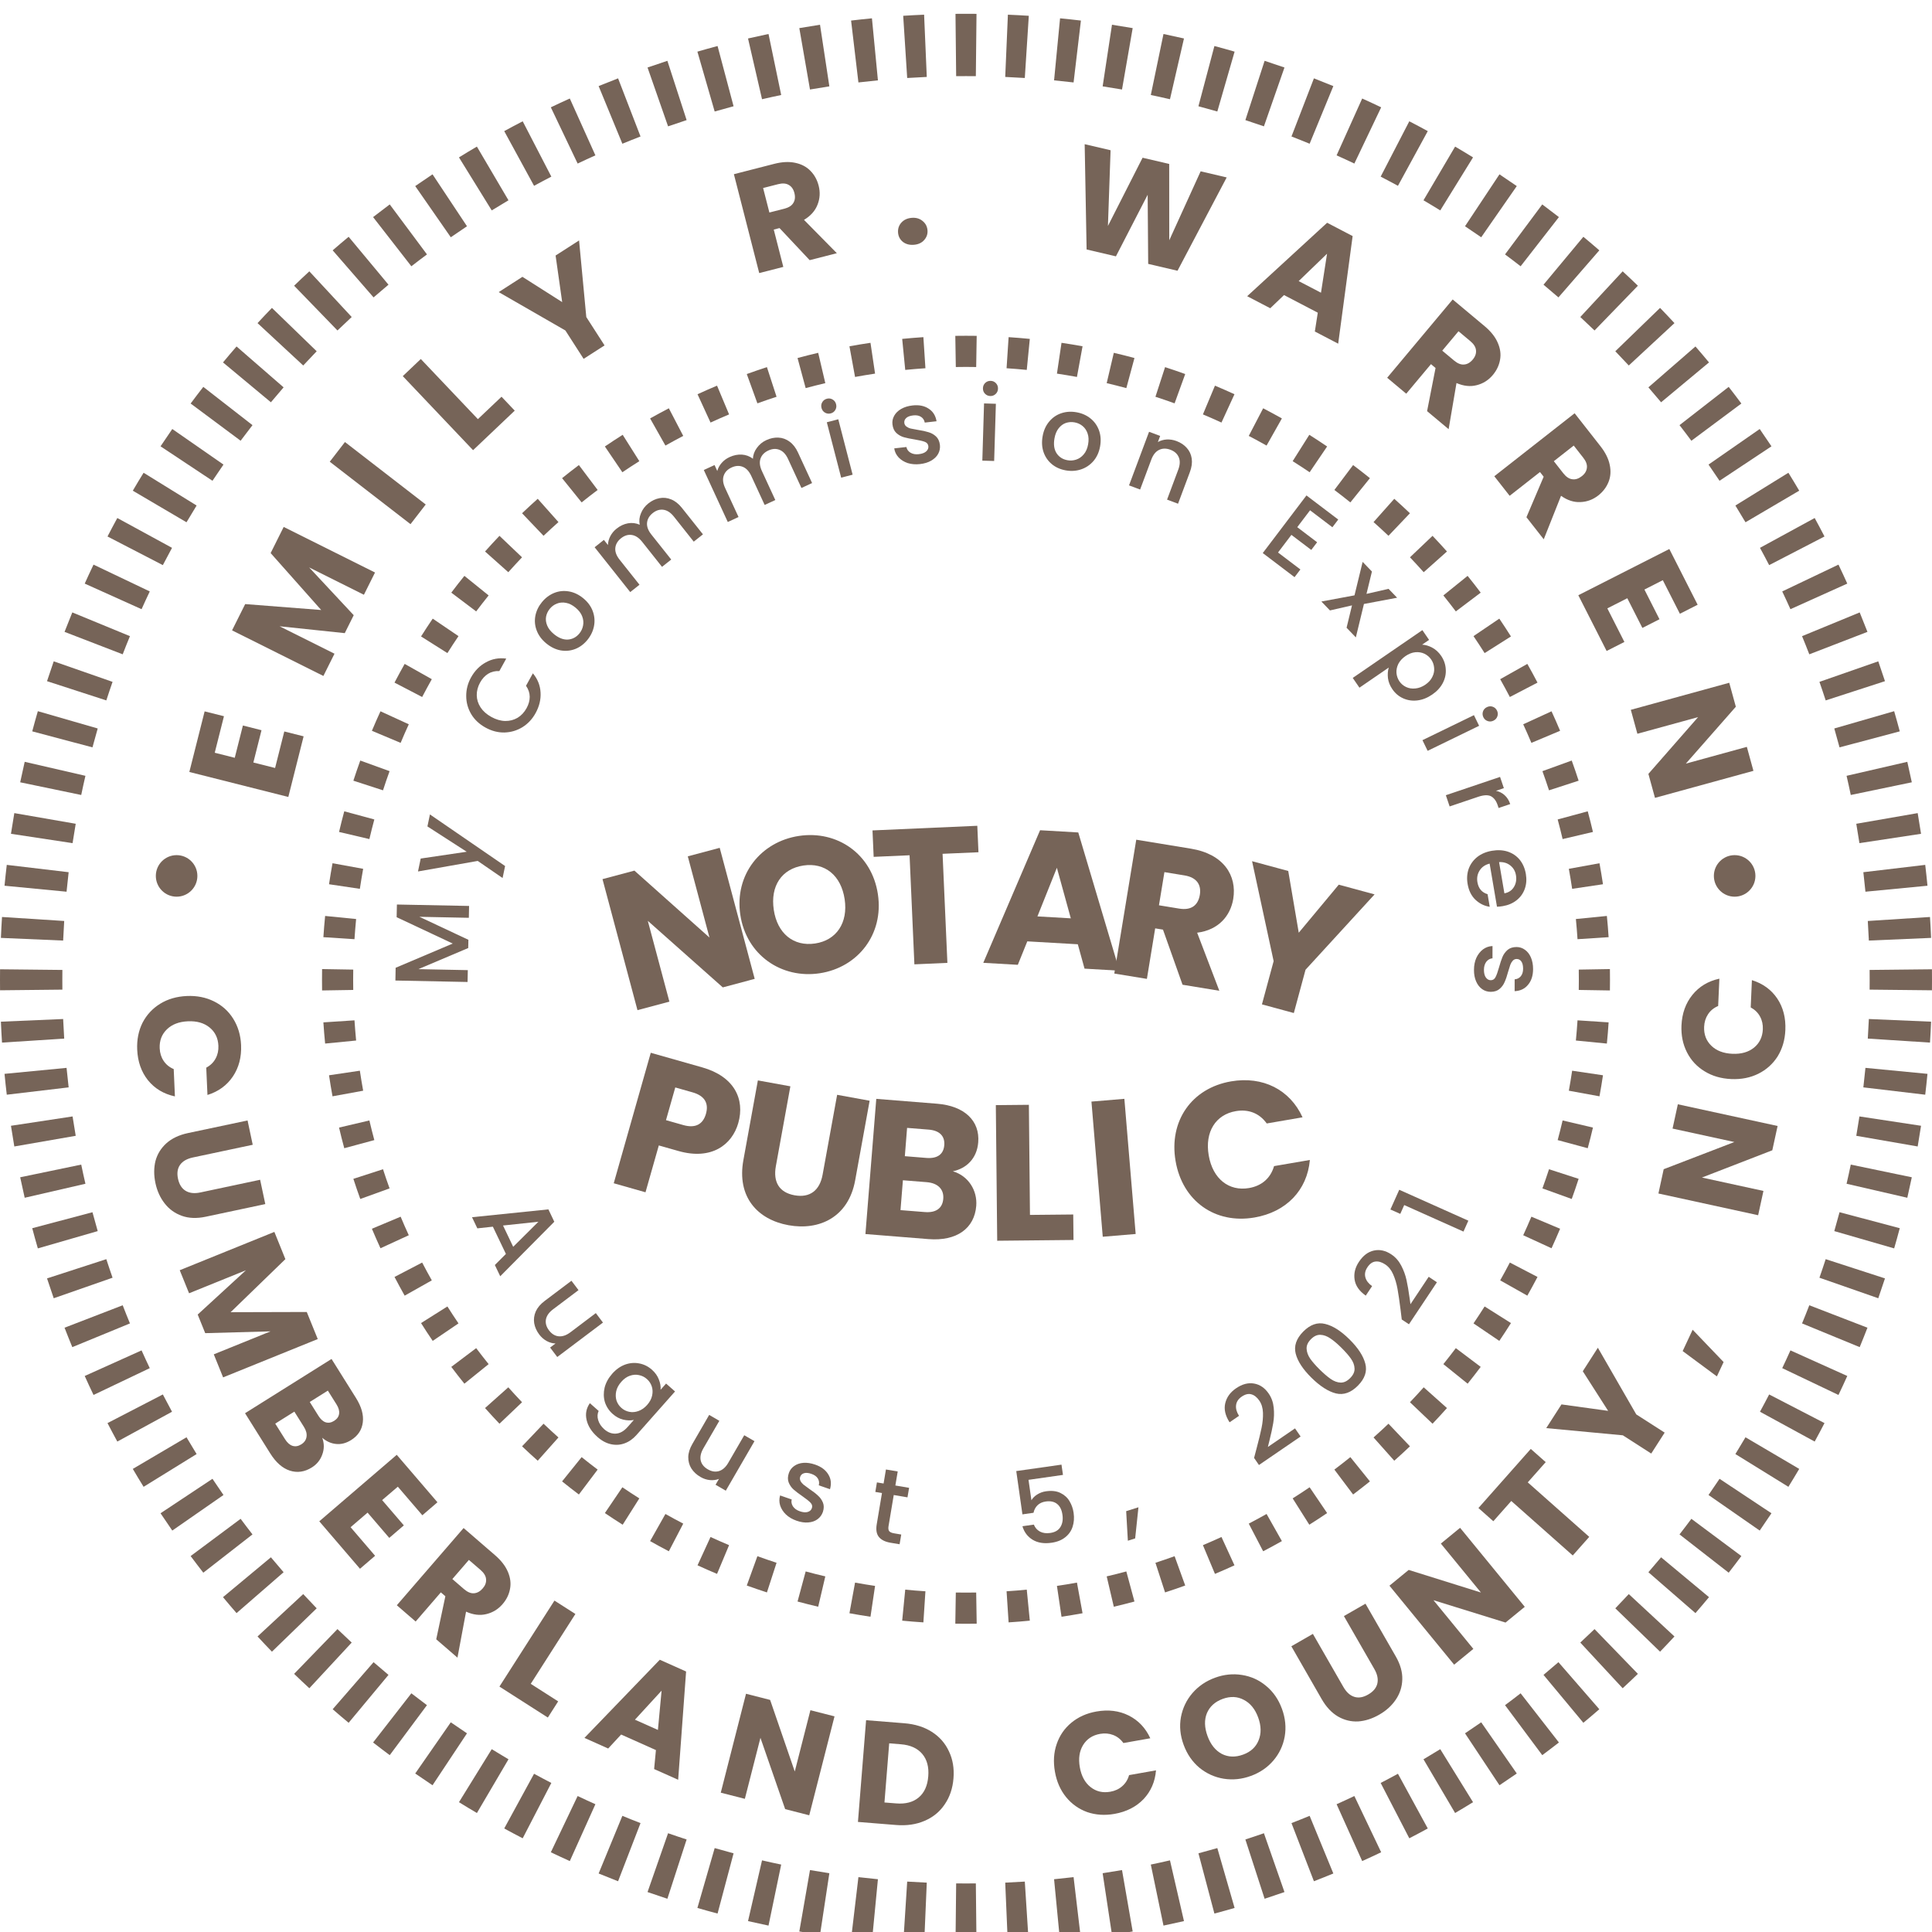 <svg width="73" height="73" viewBox="0 0 73 73" fill="none" xmlns="http://www.w3.org/2000/svg">
<g filter="url(#filter0_i_613_45675)">
<path fill-rule="evenodd" clip-rule="evenodd" d="M60.83 36.903L59.653 36.884C59.655 36.756 59.656 36.628 59.656 36.499C59.656 36.371 59.655 36.243 59.653 36.115L60.83 36.095C60.832 36.23 60.833 36.364 60.833 36.499C60.833 36.634 60.832 36.769 60.83 36.903ZM60.781 34.89L59.606 34.966C59.589 34.711 59.569 34.457 59.544 34.204L60.715 34.088C60.742 34.354 60.764 34.621 60.781 34.89ZM60.568 32.89L59.403 33.063C59.365 32.81 59.324 32.558 59.278 32.307L60.436 32.096C60.484 32.359 60.528 32.624 60.568 32.89ZM60.189 30.914L59.043 31.183C58.985 30.934 58.922 30.687 58.856 30.442L59.992 30.134C60.062 30.393 60.128 30.653 60.189 30.914ZM59.648 28.977L58.529 29.341C58.45 29.098 58.367 28.857 58.28 28.617L59.387 28.216C59.478 28.468 59.566 28.722 59.648 28.977ZM58.948 27.092L57.863 27.548C57.764 27.312 57.661 27.078 57.554 26.846L58.624 26.355C58.736 26.599 58.844 26.844 58.948 27.092ZM58.094 25.271L57.049 25.815C56.931 25.589 56.81 25.364 56.684 25.142L57.71 24.564C57.842 24.797 57.969 25.033 58.094 25.271ZM57.091 23.527L56.096 24.156C55.959 23.94 55.819 23.726 55.676 23.515L56.651 22.854C56.801 23.076 56.948 23.3 57.091 23.527ZM55.948 21.872L55.008 22.581C54.854 22.377 54.697 22.175 54.537 21.977L55.453 21.238C55.622 21.447 55.787 21.658 55.948 21.872ZM54.673 20.317L53.794 21.1C53.624 20.91 53.451 20.722 53.275 20.537L54.128 19.725C54.313 19.919 54.495 20.117 54.673 20.317ZM53.274 18.872L52.463 19.724C52.278 19.548 52.09 19.375 51.899 19.206L52.682 18.326C52.883 18.505 53.08 18.687 53.274 18.872ZM51.762 17.546L51.023 18.462C50.824 18.302 50.623 18.145 50.419 17.992L51.127 17.051C51.341 17.213 51.553 17.378 51.762 17.546ZM50.145 16.349L49.484 17.323C49.273 17.18 49.059 17.04 48.843 16.904L49.472 15.908C49.699 16.052 49.923 16.198 50.145 16.349ZM48.436 15.289L47.857 16.315C47.635 16.19 47.411 16.068 47.184 15.95L47.728 14.906C47.967 15.03 48.202 15.158 48.436 15.289ZM46.644 14.375L46.153 15.445C45.921 15.338 45.688 15.236 45.452 15.137L45.907 14.051C46.155 14.155 46.401 14.263 46.644 14.375ZM44.783 13.612L44.382 14.719C44.143 14.633 43.901 14.55 43.658 14.471L44.022 13.351C44.278 13.434 44.531 13.521 44.783 13.612ZM42.865 13.007L42.558 14.144C42.312 14.077 42.065 14.015 41.816 13.956L42.085 12.81C42.347 12.871 42.607 12.937 42.865 13.007ZM40.904 12.563L40.692 13.722C40.441 13.676 40.189 13.634 39.936 13.596L40.109 12.432C40.375 12.471 40.64 12.515 40.904 12.563ZM38.911 12.284L38.796 13.456C38.543 13.431 38.288 13.41 38.033 13.393L38.11 12.218C38.378 12.236 38.645 12.258 38.911 12.284ZM36.904 12.169L36.885 13.347C36.757 13.345 36.629 13.343 36.5 13.343C36.372 13.343 36.243 13.345 36.115 13.347L36.096 12.169C36.23 12.167 36.365 12.166 36.5 12.166C36.635 12.166 36.77 12.167 36.904 12.169ZM34.89 12.218L34.967 13.393C34.712 13.41 34.457 13.431 34.204 13.456L34.089 12.284C34.355 12.258 34.622 12.236 34.89 12.218ZM32.891 12.432L33.064 13.596C32.811 13.634 32.559 13.676 32.308 13.722L32.096 12.563C32.36 12.515 32.625 12.471 32.891 12.432ZM30.915 12.81L31.184 13.956C30.935 14.015 30.688 14.077 30.442 14.144L30.135 13.007C30.393 12.937 30.653 12.871 30.915 12.81ZM28.978 13.351L29.342 14.471C29.099 14.55 28.857 14.633 28.618 14.719L28.217 13.612C28.469 13.521 28.723 13.434 28.978 13.351ZM27.093 14.051L27.548 15.137C27.313 15.236 27.079 15.338 26.847 15.445L26.356 14.375C26.599 14.263 26.845 14.155 27.093 14.051ZM25.272 14.906L25.816 15.95C25.589 16.068 25.365 16.19 25.143 16.315L24.564 15.289C24.798 15.158 25.034 15.03 25.272 14.906ZM23.528 15.908L24.157 16.904C23.941 17.04 23.727 17.18 23.516 17.323L22.855 16.349C23.077 16.198 23.301 16.052 23.528 15.908ZM21.873 17.051L22.582 17.992C22.378 18.145 22.176 18.302 21.977 18.462L21.238 17.546C21.447 17.378 21.659 17.213 21.873 17.051ZM20.318 18.326L21.101 19.206C20.91 19.375 20.723 19.548 20.538 19.724L19.726 18.872C19.92 18.687 20.117 18.505 20.318 18.326ZM18.872 19.725L19.725 20.537C19.549 20.722 19.376 20.91 19.206 21.1L18.327 20.317C18.506 20.117 18.687 19.919 18.872 19.725ZM17.547 21.238L18.463 21.977C18.303 22.175 18.146 22.377 17.992 22.581L17.052 21.872C17.213 21.658 17.378 21.447 17.547 21.238ZM16.35 22.854L17.324 23.515C17.181 23.726 17.041 23.94 16.905 24.156L15.909 23.527C16.052 23.3 16.199 23.076 16.35 22.854ZM15.29 24.564L16.316 25.142C16.191 25.364 16.069 25.589 15.951 25.815L14.906 25.271C15.031 25.033 15.159 24.797 15.29 24.564ZM14.376 26.355L15.446 26.846C15.339 27.078 15.236 27.312 15.138 27.548L14.052 27.092C14.156 26.844 14.264 26.599 14.376 26.355ZM13.613 28.216L14.72 28.617C14.633 28.857 14.55 29.098 14.472 29.341L13.352 28.977C13.435 28.722 13.522 28.468 13.613 28.216ZM13.008 30.134L14.144 30.442C14.078 30.687 14.015 30.934 13.957 31.183L12.811 30.914C12.872 30.653 12.938 30.393 13.008 30.134ZM12.564 32.096L13.722 32.307C13.677 32.558 13.635 32.81 13.597 33.063L12.432 32.89C12.472 32.624 12.516 32.359 12.564 32.096ZM12.285 34.088L13.456 34.204C13.432 34.457 13.411 34.711 13.394 34.966L12.219 34.89C12.237 34.621 12.258 34.354 12.285 34.088ZM12.17 36.095C12.168 36.23 12.167 36.364 12.167 36.499C12.167 36.634 12.168 36.769 12.17 36.903L13.347 36.884C13.345 36.756 13.344 36.628 13.344 36.499C13.344 36.371 13.345 36.243 13.347 36.115L12.17 36.095ZM12.219 38.109L13.394 38.032C13.411 38.288 13.432 38.542 13.456 38.795L12.285 38.91C12.258 38.645 12.237 38.377 12.219 38.109ZM12.432 40.108L13.597 39.935C13.635 40.189 13.677 40.441 13.722 40.691L12.564 40.903C12.516 40.64 12.472 40.375 12.432 40.108ZM12.811 42.084L13.957 41.815C14.015 42.064 14.078 42.312 14.144 42.557L13.008 42.864C12.938 42.606 12.872 42.346 12.811 42.084ZM13.352 44.021L14.472 43.658C14.55 43.901 14.633 44.142 14.72 44.382L13.613 44.782C13.522 44.531 13.435 44.277 13.352 44.021ZM14.052 45.907L15.138 45.451C15.236 45.687 15.339 45.921 15.446 46.152L14.376 46.644C14.264 46.4 14.156 46.154 14.052 45.907ZM14.907 47.728L15.951 47.184C16.069 47.41 16.191 47.635 16.316 47.857L15.29 48.435C15.159 48.202 15.031 47.966 14.907 47.728ZM15.909 49.471L16.905 48.843C17.041 49.059 17.181 49.272 17.324 49.483L16.35 50.144C16.199 49.923 16.052 49.698 15.909 49.471ZM17.052 51.126L17.992 50.418C18.146 50.622 18.303 50.823 18.463 51.022L17.547 51.761C17.378 51.552 17.213 51.341 17.052 51.126ZM18.327 52.682L19.206 51.898C19.376 52.089 19.549 52.277 19.725 52.462L18.872 53.274C18.687 53.079 18.506 52.882 18.327 52.682ZM19.726 54.127L20.538 53.274C20.723 53.45 20.91 53.623 21.101 53.793L20.318 54.672C20.117 54.494 19.92 54.312 19.726 54.127ZM21.238 55.453L21.977 54.536C22.176 54.696 22.378 54.853 22.582 55.007L21.873 55.948C21.659 55.786 21.447 55.621 21.238 55.453ZM22.855 56.65L23.516 55.675C23.727 55.819 23.941 55.959 24.157 56.095L23.528 57.09C23.301 56.947 23.077 56.8 22.855 56.65ZM24.564 57.709L25.143 56.684C25.365 56.809 25.589 56.931 25.816 57.049L25.272 58.093C25.034 57.969 24.798 57.841 24.564 57.709ZM26.356 58.624L26.847 57.554C27.079 57.66 27.313 57.763 27.548 57.862L27.093 58.948C26.845 58.844 26.599 58.736 26.356 58.624ZM28.217 59.387L28.618 58.279C28.857 58.366 29.099 58.449 29.342 58.528L28.978 59.648C28.723 59.565 28.469 59.478 28.217 59.387ZM30.135 59.992L30.442 58.855C30.688 58.922 30.935 58.984 31.184 59.042L30.915 60.189C30.653 60.127 30.393 60.062 30.135 59.992ZM32.096 60.435L32.308 59.277C32.559 59.323 32.811 59.365 33.064 59.402L32.891 60.567C32.625 60.527 32.36 60.483 32.096 60.435ZM34.089 60.715L34.204 59.543C34.457 59.568 34.712 59.589 34.967 59.605L34.89 60.78C34.622 60.763 34.355 60.741 34.089 60.715ZM36.096 60.829L36.115 59.652C36.243 59.654 36.372 59.655 36.5 59.655C36.629 59.655 36.757 59.654 36.885 59.652L36.904 60.829C36.77 60.832 36.635 60.833 36.5 60.833C36.365 60.833 36.23 60.832 36.096 60.829ZM38.11 60.78L38.033 59.605C38.288 59.589 38.543 59.568 38.796 59.543L38.911 60.715C38.645 60.741 38.378 60.763 38.11 60.78ZM40.109 60.567L39.936 59.402C40.189 59.365 40.441 59.323 40.692 59.277L40.904 60.435C40.64 60.483 40.375 60.527 40.109 60.567ZM42.085 60.189L41.816 59.042C42.065 58.984 42.312 58.922 42.558 58.855L42.865 59.992C42.607 60.062 42.347 60.127 42.085 60.189ZM44.022 59.648L43.658 58.528C43.901 58.449 44.143 58.366 44.382 58.279L44.783 59.387C44.531 59.478 44.278 59.565 44.022 59.648ZM45.907 58.948L45.452 57.862C45.688 57.763 45.921 57.66 46.153 57.554L46.644 58.624C46.401 58.736 46.155 58.844 45.907 58.948ZM47.728 58.093L47.184 57.049C47.411 56.931 47.635 56.809 47.857 56.684L48.436 57.709C48.202 57.841 47.967 57.969 47.728 58.093ZM49.472 57.09L48.843 56.095C49.059 55.959 49.273 55.819 49.484 55.675L50.145 56.65C49.923 56.8 49.699 56.947 49.472 57.09ZM51.127 55.948L50.419 55.007C50.623 54.853 50.824 54.696 51.023 54.536L51.762 55.453C51.553 55.621 51.341 55.786 51.127 55.948ZM52.682 54.672L51.899 53.793C52.09 53.623 52.278 53.45 52.463 53.274L53.274 54.127C53.08 54.312 52.883 54.494 52.682 54.672ZM54.128 53.274L53.275 52.462C53.451 52.277 53.624 52.089 53.794 51.898L54.673 52.682C54.495 52.882 54.313 53.079 54.128 53.274ZM55.454 51.761L54.537 51.022C54.697 50.823 54.854 50.622 55.008 50.418L55.948 51.126C55.787 51.341 55.622 51.552 55.454 51.761ZM56.651 50.144L55.676 49.483C55.819 49.272 55.959 49.059 56.096 48.843L57.091 49.471C56.948 49.698 56.801 49.923 56.651 50.144ZM57.71 48.435L56.684 47.857C56.81 47.635 56.931 47.41 57.049 47.184L58.094 47.728C57.969 47.966 57.842 48.202 57.71 48.435ZM58.624 46.644L57.554 46.152C57.661 45.921 57.764 45.687 57.863 45.451L58.948 45.907C58.844 46.154 58.736 46.4 58.624 46.644ZM59.387 44.782L58.28 44.382C58.367 44.142 58.45 43.901 58.529 43.658L59.648 44.021C59.566 44.277 59.478 44.531 59.387 44.782ZM59.992 42.864L58.856 42.557C58.922 42.312 58.985 42.064 59.043 41.815L60.189 42.084C60.128 42.346 60.062 42.606 59.992 42.864ZM60.436 40.903L59.278 40.691C59.324 40.441 59.365 40.189 59.403 39.935L60.568 40.108C60.528 40.375 60.484 40.64 60.436 40.903ZM60.715 38.91L59.544 38.795C59.569 38.542 59.589 38.288 59.606 38.032L60.781 38.109C60.764 38.377 60.742 38.645 60.715 38.91Z" fill="#766458"/>
<path fill-rule="evenodd" clip-rule="evenodd" d="M72.998 36.897L70.643 36.872C70.644 36.748 70.645 36.624 70.645 36.5C70.645 36.376 70.644 36.252 70.643 36.128L72.998 36.103C72.999 36.235 73 36.367 73 36.5C73 36.633 72.999 36.765 72.998 36.897ZM72.966 34.917L70.614 35.018C70.603 34.77 70.59 34.524 70.574 34.278L72.924 34.127C72.941 34.39 72.955 34.653 72.966 34.917ZM72.829 32.946L70.485 33.172C70.461 32.926 70.435 32.68 70.406 32.435L72.744 32.158C72.775 32.42 72.804 32.682 72.829 32.946ZM72.586 30.984L70.258 31.337C70.221 31.092 70.181 30.848 70.139 30.605L72.459 30.202C72.504 30.462 72.546 30.722 72.586 30.984ZM72.237 29.038L69.931 29.517C69.881 29.275 69.828 29.034 69.772 28.793L72.067 28.264C72.126 28.521 72.183 28.779 72.237 29.038ZM71.782 27.113L69.506 27.718C69.442 27.479 69.376 27.241 69.308 27.004L71.57 26.351C71.644 26.604 71.714 26.858 71.782 27.113ZM71.223 25.217C71.141 24.966 71.057 24.716 70.97 24.467L68.747 25.243C68.828 25.476 68.907 25.709 68.983 25.944L71.223 25.217ZM70.561 23.354L68.364 24.202C68.275 23.972 68.184 23.743 68.09 23.516L70.268 22.619C70.368 22.863 70.466 23.108 70.561 23.354ZM69.799 21.53L67.651 22.497C67.55 22.272 67.447 22.048 67.341 21.826L69.466 20.813C69.58 21.05 69.69 21.289 69.799 21.53ZM68.938 19.75L66.847 20.832C66.734 20.613 66.618 20.395 66.5 20.179L68.567 19.052C68.694 19.283 68.817 19.516 68.938 19.75ZM67.983 18.019L65.953 19.213C65.828 19.001 65.7 18.79 65.571 18.58L67.574 17.342C67.713 17.566 67.849 17.792 67.983 18.019ZM66.934 16.343L64.972 17.645C64.836 17.44 64.697 17.236 64.556 17.033L66.49 15.689C66.64 15.905 66.788 16.124 66.934 16.343ZM65.797 14.726L63.908 16.133C63.761 15.934 63.611 15.738 63.46 15.543L65.318 14.097C65.48 14.305 65.64 14.515 65.797 14.726ZM64.574 13.173L62.764 14.679C62.606 14.489 62.446 14.301 62.284 14.115L64.062 12.57C64.235 12.769 64.406 12.97 64.574 13.173ZM63.269 11.688C63.09 11.494 62.909 11.303 62.725 11.113L61.034 12.751C61.205 12.929 61.375 13.108 61.543 13.289L63.269 11.688ZM61.887 10.275L60.249 11.966C60.071 11.795 59.892 11.625 59.711 11.457L61.312 9.731C61.506 9.91 61.697 10.091 61.887 10.275ZM60.43 8.938L58.885 10.716C58.699 10.554 58.511 10.394 58.321 10.236L59.827 8.426C60.03 8.594 60.231 8.765 60.43 8.938ZM58.903 7.682L57.456 9.54C57.262 9.389 57.066 9.239 56.867 9.092L58.274 7.203C58.485 7.36 58.695 7.52 58.903 7.682ZM57.311 6.51L55.967 8.444C55.764 8.303 55.56 8.164 55.355 8.028L56.657 6.066C56.876 6.212 57.094 6.36 57.311 6.51ZM55.658 5.426L54.42 7.429C54.21 7.3 53.999 7.172 53.786 7.047L54.981 5.018C55.208 5.151 55.434 5.287 55.658 5.426ZM53.948 4.433L52.821 6.5C52.605 6.382 52.387 6.267 52.168 6.153L53.25 4.062C53.484 4.183 53.717 4.307 53.948 4.433ZM52.187 3.534L51.174 5.659C50.952 5.553 50.728 5.45 50.503 5.349L51.47 3.201C51.711 3.31 51.95 3.42 52.187 3.534ZM50.38 2.732L49.484 4.91C49.257 4.816 49.028 4.725 48.798 4.636L49.646 2.439C49.892 2.534 50.137 2.632 50.38 2.732ZM48.533 2.03L47.757 4.253C47.524 4.172 47.291 4.093 47.056 4.017L47.783 1.777C48.034 1.859 48.284 1.943 48.533 2.03ZM46.649 1.43L45.996 3.692C45.759 3.624 45.521 3.558 45.282 3.494L45.886 1.218C46.142 1.286 46.396 1.356 46.649 1.43ZM44.736 0.933L44.207 3.228C43.967 3.172 43.725 3.119 43.483 3.069L43.962 0.763C44.221 0.817 44.479 0.874 44.736 0.933ZM42.798 0.541L42.395 2.861C42.152 2.819 41.908 2.779 41.663 2.742L42.016 0.414C42.278 0.454 42.538 0.496 42.798 0.541ZM40.842 0.256L40.565 2.594C40.32 2.565 40.074 2.539 39.828 2.515L40.054 0.171C40.318 0.196 40.58 0.225 40.842 0.256ZM38.873 0.076L38.722 2.426C38.476 2.41 38.23 2.397 37.982 2.386L38.083 0.034C38.347 0.045 38.61 0.059 38.873 0.076ZM36.897 0.002L36.872 2.357C36.748 2.356 36.624 2.355 36.5 2.355C36.376 2.355 36.252 2.356 36.128 2.357L36.103 0.002C36.235 0.001 36.367 0 36.5 0C36.633 0 36.765 0.001 36.897 0.002ZM34.917 0.034L35.018 2.386C34.77 2.397 34.524 2.41 34.278 2.426L34.127 0.076C34.39 0.059 34.653 0.045 34.917 0.034ZM32.946 0.171L33.172 2.515C32.926 2.539 32.68 2.565 32.435 2.594L32.158 0.256C32.42 0.225 32.682 0.196 32.946 0.171ZM30.984 0.414L31.337 2.742C31.092 2.779 30.848 2.819 30.605 2.861L30.202 0.541C30.462 0.496 30.722 0.454 30.984 0.414ZM29.038 0.763L29.517 3.069C29.275 3.119 29.034 3.172 28.793 3.228L28.264 0.933C28.521 0.874 28.779 0.817 29.038 0.763ZM27.113 1.218L27.718 3.494C27.479 3.558 27.241 3.624 27.004 3.692L26.351 1.43C26.604 1.356 26.858 1.286 27.113 1.218ZM25.217 1.777L25.944 4.017C25.709 4.093 25.476 4.172 25.243 4.253L24.467 2.03C24.716 1.943 24.966 1.859 25.217 1.777ZM23.354 2.439L24.202 4.636C23.972 4.725 23.743 4.816 23.516 4.91L22.619 2.732C22.863 2.632 23.108 2.534 23.354 2.439ZM21.53 3.201L22.497 5.349C22.272 5.45 22.048 5.553 21.826 5.659L20.813 3.534C21.05 3.42 21.289 3.31 21.53 3.201ZM19.75 4.062L20.832 6.153C20.613 6.267 20.395 6.382 20.179 6.5L19.052 4.433C19.283 4.307 19.516 4.183 19.75 4.062ZM18.019 5.018L19.213 7.047C19.001 7.172 18.79 7.3 18.58 7.429L17.342 5.426C17.566 5.287 17.792 5.151 18.019 5.018ZM16.343 6.066L17.645 8.028C17.44 8.164 17.236 8.303 17.033 8.444L15.689 6.51C15.905 6.36 16.124 6.212 16.343 6.066ZM14.726 7.203L16.133 9.092C15.934 9.239 15.738 9.389 15.543 9.54L14.097 7.682C14.305 7.52 14.515 7.36 14.726 7.203ZM13.173 8.426L14.679 10.236C14.489 10.394 14.301 10.554 14.115 10.716L12.57 8.938C12.769 8.765 12.97 8.594 13.173 8.426ZM11.688 9.731L13.289 11.457C13.108 11.625 12.929 11.795 12.751 11.966L11.113 10.275C11.303 10.091 11.494 9.91 11.688 9.731ZM10.275 11.113L11.966 12.751C11.795 12.929 11.625 13.108 11.457 13.289L9.731 11.688C9.91 11.494 10.091 11.303 10.275 11.113ZM8.938 12.57L10.716 14.115C10.554 14.301 10.394 14.489 10.236 14.679L8.426 13.173C8.594 12.97 8.765 12.769 8.938 12.57ZM7.682 14.097L9.54 15.543C9.389 15.738 9.239 15.934 9.092 16.132L7.203 14.726C7.36 14.515 7.52 14.305 7.682 14.097ZM6.51 15.689C6.36 15.905 6.212 16.124 6.066 16.343L8.028 17.645C8.164 17.44 8.303 17.236 8.444 17.033L6.51 15.689ZM5.426 17.342L7.429 18.58C7.3 18.79 7.172 19.001 7.047 19.213L5.018 18.02C5.151 17.792 5.287 17.566 5.426 17.342ZM4.433 19.052L6.5 20.179C6.382 20.395 6.267 20.613 6.153 20.832L4.062 19.75C4.183 19.516 4.307 19.283 4.433 19.052ZM3.534 20.813L5.659 21.826C5.553 22.048 5.45 22.272 5.349 22.497L3.201 21.53C3.31 21.289 3.42 21.05 3.534 20.813ZM2.732 22.619L4.91 23.516C4.816 23.743 4.725 23.972 4.636 24.202L2.439 23.354C2.534 23.108 2.632 22.863 2.732 22.619ZM2.03 24.467L4.253 25.243C4.172 25.476 4.093 25.709 4.017 25.944L1.777 25.217C1.859 24.966 1.943 24.716 2.03 24.467ZM1.43 26.351L3.692 27.004C3.624 27.241 3.558 27.479 3.494 27.718L1.218 27.113C1.286 26.858 1.356 26.604 1.43 26.351ZM0.933 28.264L3.228 28.793C3.172 29.034 3.119 29.275 3.069 29.517L0.763 29.038C0.817 28.779 0.874 28.521 0.933 28.264ZM0.541 30.202L2.861 30.605C2.819 30.848 2.779 31.092 2.742 31.337L0.414 30.984C0.454 30.722 0.496 30.462 0.541 30.202ZM0.256 32.158L2.594 32.435C2.565 32.68 2.539 32.926 2.515 33.172L0.171 32.946C0.196 32.682 0.225 32.42 0.256 32.158ZM0.076 34.127L2.426 34.278C2.41 34.524 2.397 34.77 2.386 35.018L0.034 34.917C0.045 34.653 0.059 34.39 0.076 34.127ZM0.002 36.103C0.001 36.235 0 36.367 0 36.5C0 36.633 0.001 36.765 0.002 36.897L2.357 36.872C2.356 36.748 2.355 36.624 2.355 36.5C2.355 36.376 2.356 36.252 2.357 36.128L0.002 36.103ZM0.034 38.083L2.386 37.982C2.397 38.23 2.41 38.476 2.426 38.722L0.076 38.873C0.059 38.61 0.045 38.347 0.034 38.083ZM0.171 40.054L2.515 39.828C2.539 40.074 2.565 40.32 2.594 40.565L0.256 40.842C0.225 40.58 0.196 40.318 0.171 40.054ZM0.414 42.016L2.742 41.663C2.779 41.908 2.819 42.152 2.861 42.395L0.541 42.798C0.496 42.538 0.454 42.278 0.414 42.016ZM0.763 43.962L3.069 43.483C3.119 43.725 3.172 43.967 3.228 44.207L0.933 44.736C0.874 44.479 0.817 44.221 0.763 43.962ZM1.218 45.886L3.494 45.283C3.558 45.521 3.624 45.759 3.692 45.996L1.43 46.649C1.356 46.396 1.286 46.142 1.218 45.886ZM1.777 47.783L4.017 47.056C4.093 47.291 4.172 47.524 4.253 47.757L2.03 48.533C1.943 48.284 1.859 48.034 1.777 47.783ZM2.439 49.646L4.636 48.798C4.725 49.028 4.816 49.257 4.91 49.484L2.732 50.38C2.632 50.137 2.534 49.892 2.439 49.646ZM3.201 51.47L5.349 50.503C5.45 50.728 5.553 50.952 5.659 51.174L3.534 52.187C3.42 51.95 3.31 51.711 3.201 51.47ZM4.062 53.25L6.153 52.168C6.267 52.387 6.382 52.605 6.5 52.821L4.433 53.948C4.307 53.717 4.183 53.484 4.062 53.25ZM5.018 54.981L7.047 53.786C7.172 53.999 7.3 54.21 7.429 54.42L5.426 55.658C5.287 55.434 5.151 55.208 5.018 54.981ZM6.066 56.657L8.028 55.355C8.164 55.56 8.303 55.764 8.444 55.967L6.51 57.311C6.36 57.094 6.212 56.876 6.066 56.657ZM7.203 58.274L9.092 56.867C9.239 57.066 9.389 57.262 9.54 57.456L7.682 58.903C7.52 58.695 7.36 58.485 7.203 58.274ZM8.426 59.827L10.236 58.321C10.394 58.511 10.554 58.699 10.716 58.885L8.938 60.43C8.765 60.231 8.594 60.03 8.426 59.827ZM9.731 61.312L11.457 59.711C11.625 59.892 11.795 60.071 11.966 60.249L10.275 61.887C10.091 61.697 9.91 61.506 9.731 61.312ZM11.113 62.725L12.751 61.034C12.929 61.205 13.108 61.375 13.289 61.543L11.688 63.269C11.494 63.09 11.303 62.909 11.113 62.725ZM12.57 64.062L14.115 62.284C14.301 62.446 14.489 62.606 14.679 62.764L13.173 64.574C12.97 64.406 12.769 64.235 12.57 64.062ZM14.097 65.318L15.543 63.46C15.738 63.611 15.934 63.761 16.132 63.908L14.726 65.797C14.515 65.64 14.305 65.48 14.097 65.318ZM15.689 66.49L17.033 64.556C17.236 64.697 17.44 64.836 17.645 64.972L16.343 66.934C16.124 66.788 15.905 66.64 15.689 66.49ZM17.342 67.574L18.58 65.571C18.79 65.7 19.001 65.828 19.213 65.953L18.02 67.983C17.792 67.849 17.566 67.713 17.342 67.574ZM19.052 68.567L20.179 66.5C20.395 66.618 20.613 66.734 20.832 66.847L19.75 68.938C19.516 68.817 19.283 68.694 19.052 68.567ZM20.813 69.466L21.826 67.341C22.048 67.447 22.272 67.55 22.497 67.651L21.53 69.799C21.289 69.69 21.05 69.58 20.813 69.466ZM22.619 70.268L23.516 68.09C23.743 68.184 23.972 68.275 24.202 68.364L23.354 70.561C23.108 70.466 22.863 70.368 22.619 70.268ZM24.467 70.97L25.243 68.747C25.476 68.828 25.709 68.907 25.944 68.983L25.217 71.223C24.966 71.141 24.716 71.057 24.467 70.97ZM26.351 71.57L27.004 69.308C27.241 69.376 27.479 69.442 27.718 69.506L27.113 71.782C26.858 71.714 26.604 71.644 26.351 71.57ZM28.264 72.067L28.793 69.772C29.034 69.828 29.275 69.881 29.517 69.931L29.038 72.237C28.779 72.183 28.521 72.126 28.264 72.067ZM30.202 72.459L30.605 70.139C30.848 70.181 31.092 70.221 31.337 70.258L30.984 72.586C30.722 72.546 30.462 72.504 30.202 72.459ZM32.158 72.744L32.435 70.406C32.68 70.435 32.926 70.461 33.172 70.485L32.946 72.829C32.682 72.804 32.42 72.775 32.158 72.744ZM34.127 72.924L34.278 70.574C34.524 70.59 34.77 70.603 35.018 70.614L34.917 72.966C34.653 72.955 34.39 72.941 34.127 72.924ZM36.103 72.998L36.128 70.643C36.252 70.644 36.376 70.645 36.5 70.645C36.624 70.645 36.748 70.644 36.872 70.643L36.897 72.998C36.765 72.999 36.633 73 36.5 73C36.367 73 36.235 72.999 36.103 72.998ZM38.083 72.966L37.982 70.614C38.23 70.603 38.476 70.59 38.722 70.574L38.873 72.924C38.61 72.941 38.347 72.955 38.083 72.966ZM40.054 72.829L39.828 70.485C40.074 70.461 40.32 70.435 40.565 70.406L40.842 72.744C40.58 72.775 40.318 72.804 40.054 72.829ZM42.016 72.586L41.663 70.258C41.908 70.221 42.152 70.181 42.395 70.139L42.798 72.459C42.538 72.504 42.278 72.546 42.016 72.586ZM43.962 72.237L43.483 69.931C43.725 69.881 43.967 69.828 44.207 69.772L44.736 72.067C44.479 72.126 44.221 72.183 43.962 72.237ZM45.886 71.782L45.283 69.506C45.521 69.442 45.759 69.376 45.996 69.308L46.649 71.57C46.396 71.644 46.142 71.714 45.886 71.782ZM47.783 71.223C48.034 71.141 48.284 71.057 48.533 70.97L47.757 68.747C47.524 68.828 47.291 68.907 47.056 68.983L47.783 71.223ZM49.646 70.561L48.798 68.364C49.028 68.275 49.257 68.184 49.484 68.09L50.38 70.268C50.137 70.368 49.892 70.466 49.646 70.561ZM51.47 69.799L50.503 67.651C50.728 67.55 50.952 67.447 51.174 67.341L52.187 69.466C51.95 69.58 51.711 69.69 51.47 69.799ZM53.25 68.938L52.168 66.847C52.387 66.734 52.605 66.618 52.821 66.5L53.948 68.567C53.717 68.694 53.484 68.817 53.25 68.938ZM54.981 67.983L53.786 65.953C53.999 65.828 54.21 65.7 54.42 65.571L55.658 67.574C55.434 67.713 55.208 67.849 54.981 67.983ZM56.657 66.934L55.355 64.972C55.56 64.836 55.764 64.697 55.967 64.556L57.311 66.49C57.094 66.64 56.876 66.788 56.657 66.934ZM58.274 65.797L56.867 63.908C57.066 63.761 57.262 63.611 57.456 63.46L58.903 65.318C58.695 65.48 58.485 65.64 58.274 65.797ZM59.827 64.574L58.321 62.764C58.511 62.606 58.699 62.446 58.885 62.284L60.43 64.062C60.231 64.235 60.03 64.406 59.827 64.574ZM61.312 63.269L59.711 61.543C59.892 61.375 60.071 61.205 60.249 61.034L61.887 62.725C61.697 62.909 61.506 63.09 61.312 63.269ZM62.725 61.887L61.034 60.249C61.205 60.071 61.375 59.892 61.543 59.711L63.269 61.312C63.09 61.506 62.909 61.697 62.725 61.887ZM64.062 60.43L62.284 58.885C62.446 58.699 62.606 58.511 62.764 58.321L64.574 59.827C64.406 60.03 64.235 60.231 64.062 60.43ZM65.318 58.903L63.46 57.456C63.611 57.262 63.761 57.066 63.908 56.867L65.797 58.274C65.64 58.485 65.48 58.695 65.318 58.903ZM66.49 57.311L64.556 55.967C64.697 55.764 64.836 55.56 64.972 55.355L66.934 56.657C66.788 56.876 66.64 57.094 66.49 57.311ZM67.574 55.658L65.571 54.42C65.7 54.21 65.828 53.999 65.953 53.786L67.983 54.981C67.849 55.208 67.713 55.434 67.574 55.658ZM68.567 53.948L66.5 52.821C66.618 52.605 66.734 52.387 66.847 52.168L68.938 53.25C68.817 53.484 68.694 53.717 68.567 53.948ZM69.466 52.187L67.341 51.174C67.447 50.952 67.55 50.728 67.651 50.503L69.799 51.47C69.69 51.711 69.58 51.95 69.466 52.187ZM70.268 50.38L68.09 49.484C68.184 49.257 68.275 49.028 68.364 48.798L70.561 49.646C70.466 49.892 70.368 50.137 70.268 50.38ZM70.97 48.533L68.747 47.757C68.828 47.524 68.907 47.291 68.983 47.056L71.223 47.783C71.141 48.034 71.057 48.284 70.97 48.533ZM71.57 46.649L69.308 45.996C69.376 45.759 69.442 45.521 69.506 45.282L71.782 45.886C71.714 46.142 71.644 46.396 71.57 46.649ZM72.067 44.736L69.772 44.207C69.828 43.967 69.881 43.725 69.931 43.483L72.237 43.962C72.183 44.221 72.126 44.479 72.067 44.736ZM72.459 42.798L70.139 42.395C70.181 42.152 70.221 41.908 70.258 41.663L72.586 42.016C72.546 42.278 72.504 42.538 72.459 42.798ZM72.744 40.842L70.406 40.565C70.435 40.32 70.461 40.074 70.485 39.828L72.829 40.054C72.804 40.318 72.775 40.58 72.744 40.842ZM72.924 38.873L70.574 38.722C70.59 38.476 70.603 38.23 70.614 37.982L72.966 38.083C72.955 38.347 72.941 38.61 72.924 38.873Z" fill="#766458"/>
<path d="M25.988 31.836L26.807 34.904L23.971 32.375L22.765 32.697L24.087 37.648L25.293 37.326L24.477 34.272L27.31 36.787L28.516 36.465L27.194 31.514L25.988 31.836Z" fill="#766458"/>
<path d="M33.171 33.266C32.942 31.743 31.634 30.847 30.19 31.064C28.753 31.279 27.744 32.524 27.973 34.047C28.202 35.57 29.533 36.47 30.97 36.254C32.407 36.038 33.4 34.789 33.171 33.266ZM29.237 33.857C29.101 32.955 29.535 32.306 30.358 32.182C31.167 32.061 31.779 32.552 31.915 33.455C32.048 34.343 31.609 35.006 30.801 35.128C29.978 35.252 29.37 34.745 29.237 33.857Z" fill="#766458"/>
<path d="M33.011 31.855L34.368 31.795L34.55 35.916L35.797 35.861L35.615 31.74L36.971 31.681L36.927 30.681L32.967 30.856L33.011 31.855Z" fill="#766458"/>
<path d="M40.979 36.079L42.298 36.156L40.742 30.933L39.299 30.849L37.153 35.859L38.458 35.934L38.816 35.048L40.725 35.158L40.979 36.079ZM40.46 34.178L39.199 34.105L39.934 32.268L40.46 34.178Z" fill="#766458"/>
<path d="M45.336 33.288C45.271 33.684 45.016 33.886 44.555 33.81L43.791 33.685L43.997 32.432L44.76 32.557C45.221 32.633 45.397 32.913 45.336 33.288ZM42.933 31.207L42.103 36.264L43.335 36.466L43.648 34.557L43.943 34.605L44.682 36.687L46.072 36.915L45.234 34.721C46.05 34.618 46.493 34.077 46.598 33.443C46.742 32.564 46.239 31.749 45 31.546L42.933 31.207Z" fill="#766458"/>
<path d="M48.124 35.795L47.682 37.429L48.887 37.756L49.329 36.121L51.938 33.273L50.585 32.906L49.073 34.721L48.676 32.389L47.309 32.019L48.124 35.795Z" fill="#766458"/>
<path d="M25.164 41.804L25.515 40.568L26.168 40.753C26.646 40.889 26.782 41.185 26.674 41.565C26.566 41.944 26.295 42.125 25.817 41.989L25.164 41.804ZM27.896 41.912C28.153 41.006 27.742 40.153 26.535 39.81L24.589 39.258L23.19 44.188L24.39 44.529L24.893 42.759L25.637 42.97C26.894 43.327 27.665 42.726 27.896 41.912Z" fill="#766458"/>
<path d="M28.089 43.311C27.835 44.704 28.622 45.56 29.792 45.773C30.956 45.984 32.058 45.473 32.312 44.079L32.859 41.07L31.631 40.846L31.082 43.863C30.974 44.459 30.602 44.748 30.02 44.642C29.439 44.536 29.207 44.138 29.316 43.541L29.864 40.525L28.636 40.302L28.089 43.311Z" fill="#766458"/>
<path d="M35.641 44.776C35.612 45.14 35.357 45.31 34.942 45.276L34.025 45.203L34.116 44.075L35.018 44.147C35.433 44.181 35.671 44.412 35.641 44.776ZM35.679 42.75C35.651 43.1 35.411 43.263 35.004 43.231L34.189 43.165L34.274 42.096L35.089 42.161C35.497 42.194 35.707 42.401 35.679 42.75ZM36.887 45.044C36.934 44.462 36.59 43.907 36.003 43.736C36.51 43.63 36.913 43.259 36.962 42.641C37.027 41.833 36.45 41.267 35.41 41.183L33.11 40.999L32.7 46.107L35.08 46.298C36.157 46.384 36.819 45.888 36.887 45.044Z" fill="#766458"/>
<path d="M37.627 41.236L37.679 46.36L40.562 46.331L40.552 45.368L38.917 45.384L38.876 41.224L37.627 41.236Z" fill="#766458"/>
<path d="M41.667 46.209L42.911 46.105L42.484 40.998L41.24 41.102L41.667 46.209Z" fill="#766458"/>
<path d="M44.419 43.349C44.678 44.86 45.91 45.738 47.399 45.482C48.601 45.276 49.393 44.451 49.493 43.308L48.14 43.54C48.005 44.008 47.661 44.289 47.194 44.369C46.438 44.499 45.824 44.027 45.671 43.135C45.517 42.242 45.939 41.592 46.695 41.463C47.162 41.382 47.581 41.533 47.863 41.929L49.216 41.696C48.74 40.652 47.718 40.132 46.516 40.338C45.027 40.593 44.159 41.839 44.419 43.349Z" fill="#766458"/>
<path d="M8.114 27.921L8.87 28.112L9.178 26.892L9.881 27.07L9.573 28.29L10.394 28.497L10.742 27.117L11.472 27.301L10.894 29.592L7.154 28.648L7.732 26.358L8.462 26.541L8.114 27.921Z" fill="#766458"/>
<path d="M10.719 19.389L14.17 21.111L13.75 21.952L11.681 20.919L13.365 22.724L13.027 23.402L10.564 23.143L12.639 24.179L12.219 25.02L8.768 23.297L9.264 22.304L12.136 22.528L10.226 20.377L10.719 19.389Z" fill="#766458"/>
<path d="M13.034 16.181L16.086 18.541L15.511 19.284L12.46 16.925L13.034 16.181Z" fill="#766458"/>
<path d="M18.057 15.316L18.95 14.469L19.449 14.995L17.875 16.489L15.219 13.691L15.9 13.044L18.057 15.316Z" fill="#766458"/>
<path d="M21.88 8.564L22.153 11.458L22.843 12.53L22.052 13.038L21.363 11.966L18.843 10.516L19.74 9.939L21.242 10.894L20.993 9.134L21.88 8.564Z" fill="#766458"/>
<path d="M30.593 9.309L29.454 8.097L29.236 8.153L29.597 9.564L28.687 9.797L27.73 6.061L29.258 5.669C29.552 5.594 29.815 5.581 30.047 5.631C30.283 5.68 30.476 5.782 30.625 5.937C30.773 6.088 30.876 6.274 30.932 6.494C30.996 6.742 30.982 6.982 30.89 7.213C30.801 7.444 30.631 7.635 30.379 7.787L31.62 9.046L30.593 9.309ZM29.071 7.509L29.635 7.365C29.802 7.322 29.916 7.249 29.976 7.147C30.041 7.043 30.054 6.917 30.015 6.768C29.979 6.626 29.908 6.525 29.802 6.466C29.699 6.405 29.565 6.396 29.398 6.439L28.834 6.583L29.071 7.509Z" fill="#766458"/>
<path d="M34.534 8.728C34.37 8.742 34.231 8.706 34.117 8.62C34.006 8.53 33.945 8.414 33.933 8.272C33.921 8.126 33.962 7.999 34.056 7.892C34.153 7.784 34.284 7.724 34.449 7.71C34.609 7.697 34.745 7.735 34.855 7.825C34.969 7.915 35.032 8.032 35.045 8.178C35.057 8.321 35.014 8.446 34.916 8.553C34.822 8.657 34.695 8.715 34.534 8.728Z" fill="#766458"/>
<path d="M46.35 6.183L44.492 9.709L43.384 9.45L43.364 6.838L42.165 9.165L41.057 8.905L40.984 4.927L41.963 5.156L41.863 8.016L43.172 5.439L44.178 5.674L44.18 8.558L45.366 5.952L46.35 6.183Z" fill="#766458"/>
<path d="M49.792 11.294L48.516 10.628L47.996 11.126L47.124 10.671L50.145 7.896L51.109 8.399L50.563 12.465L49.681 12.005L49.792 11.294ZM49.913 10.539L50.142 9.066L49.07 10.1L49.913 10.539Z" fill="#766458"/>
<path d="M53.922 15.014L54.242 13.383L54.069 13.238L53.134 14.355L52.414 13.752L54.889 10.794L56.099 11.806C56.332 12.001 56.496 12.207 56.59 12.425C56.688 12.645 56.718 12.861 56.679 13.073C56.643 13.281 56.552 13.473 56.407 13.647C56.242 13.844 56.039 13.972 55.797 14.033C55.558 14.095 55.304 14.069 55.033 13.952L54.736 15.695L53.922 15.014ZM54.495 12.729L54.942 13.102C55.074 13.213 55.2 13.263 55.318 13.252C55.44 13.244 55.55 13.181 55.649 13.063C55.743 12.95 55.783 12.834 55.77 12.713C55.759 12.594 55.688 12.479 55.556 12.369L55.109 11.995L54.495 12.729Z" fill="#766458"/>
<path d="M57.676 19.022L58.327 17.492L58.188 17.315L57.042 18.213L56.462 17.474L59.497 15.094L60.47 16.335C60.658 16.574 60.776 16.81 60.823 17.043C60.873 17.278 60.857 17.495 60.776 17.694C60.697 17.891 60.568 18.059 60.39 18.2C60.188 18.358 59.962 18.441 59.714 18.45C59.467 18.462 59.223 18.383 58.983 18.213L58.33 19.856L57.676 19.022ZM58.711 16.905L59.07 17.363C59.176 17.498 59.289 17.573 59.407 17.587C59.528 17.605 59.648 17.566 59.769 17.471C59.885 17.381 59.948 17.275 59.96 17.154C59.975 17.035 59.929 16.908 59.822 16.773L59.463 16.315L58.711 16.905Z" fill="#766458"/>
<path d="M62.829 21.401L62.134 21.755L62.703 22.877L62.057 23.205L61.487 22.083L60.733 22.466L61.377 23.735L60.706 24.076L59.636 21.97L63.075 20.223L64.145 22.329L63.474 22.67L62.829 21.401Z" fill="#766458"/>
<path d="M62.533 29.626L62.284 28.72L64.162 26.575L61.868 27.204L61.62 26.299L65.339 25.277L65.588 26.183L63.699 28.332L66.004 27.699L66.253 28.605L62.533 29.626Z" fill="#766458"/>
<path d="M7.058 37.113C7.438 37.096 7.78 37.164 8.084 37.315C8.391 37.467 8.634 37.685 8.812 37.971C8.993 38.26 9.092 38.591 9.109 38.964C9.129 39.422 9.025 39.818 8.798 40.155C8.571 40.491 8.251 40.724 7.839 40.852L7.793 39.82C7.951 39.736 8.069 39.621 8.147 39.474C8.225 39.331 8.26 39.17 8.252 38.991C8.239 38.702 8.128 38.472 7.919 38.302C7.71 38.131 7.437 38.053 7.1 38.068C6.763 38.083 6.498 38.185 6.305 38.373C6.112 38.561 6.021 38.8 6.034 39.089C6.042 39.268 6.091 39.426 6.181 39.561C6.272 39.7 6.399 39.804 6.564 39.874L6.609 40.906C6.187 40.815 5.848 40.612 5.592 40.297C5.34 39.981 5.204 39.595 5.184 39.138C5.167 38.764 5.235 38.426 5.386 38.122C5.542 37.822 5.764 37.583 6.053 37.405C6.342 37.227 6.677 37.13 7.058 37.113Z" fill="#766458"/>
<path d="M9.549 42.734L7.291 43.213C7.065 43.261 6.903 43.353 6.805 43.49C6.707 43.627 6.68 43.803 6.726 44.018C6.772 44.233 6.868 44.385 7.014 44.474C7.16 44.562 7.346 44.583 7.572 44.535L9.829 44.056L10.024 44.975L7.772 45.453C7.435 45.524 7.135 45.513 6.872 45.419C6.608 45.325 6.392 45.169 6.222 44.95C6.053 44.735 5.937 44.479 5.873 44.182C5.81 43.884 5.811 43.605 5.875 43.344C5.944 43.087 6.081 42.865 6.285 42.679C6.492 42.493 6.765 42.364 7.101 42.292L9.354 41.815L9.549 42.734Z" fill="#766458"/>
<path d="M12.006 50.075L8.43 51.523L8.078 50.652L10.222 49.784L7.754 49.852L7.47 49.149L9.293 47.475L7.144 48.345L6.791 47.474L10.367 46.026L10.783 47.055L8.714 49.06L11.591 49.052L12.006 50.075Z" fill="#766458"/>
<path d="M12.175 53.804C12.254 54.019 12.254 54.23 12.177 54.438C12.104 54.645 11.972 54.807 11.783 54.926C11.51 55.097 11.232 55.137 10.95 55.046C10.673 54.956 10.428 54.74 10.213 54.399L9.259 52.877L12.527 50.827L13.449 52.298C13.657 52.63 13.744 52.937 13.709 53.218C13.675 53.503 13.528 53.727 13.268 53.891C13.075 54.011 12.883 54.06 12.692 54.038C12.502 54.018 12.33 53.94 12.175 53.804ZM11.704 52.452L12.031 52.974C12.112 53.104 12.203 53.186 12.301 53.219C12.405 53.253 12.513 53.236 12.624 53.166C12.736 53.095 12.799 53.006 12.813 52.898C12.829 52.793 12.797 52.675 12.715 52.544L12.388 52.023L11.704 52.452ZM10.768 53.856C10.852 53.99 10.946 54.074 11.049 54.108C11.158 54.144 11.27 54.125 11.385 54.053C11.499 53.981 11.565 53.886 11.582 53.768C11.6 53.652 11.568 53.528 11.484 53.394L11.122 52.817L10.4 53.27L10.768 53.856Z" fill="#766458"/>
<path d="M15.032 55.653L14.439 56.16L15.259 57.115L14.708 57.588L13.889 56.633L13.247 57.184L14.173 58.264L13.602 58.754L12.064 56.961L14.991 54.449L16.529 56.242L15.958 56.733L15.032 55.653Z" fill="#766458"/>
<path d="M16.483 61.419L16.828 59.793L16.657 59.646L15.705 60.748L14.994 60.133L17.517 57.215L18.71 58.246C18.94 58.445 19.1 58.654 19.192 58.873C19.286 59.095 19.312 59.311 19.27 59.522C19.231 59.73 19.137 59.92 18.988 60.092C18.82 60.286 18.615 60.411 18.373 60.468C18.133 60.527 17.879 60.496 17.61 60.375L17.285 62.113L16.483 61.419ZM17.092 59.143L17.533 59.524C17.663 59.636 17.788 59.688 17.906 59.68C18.028 59.673 18.139 59.612 18.24 59.496C18.336 59.385 18.378 59.269 18.366 59.148C18.358 59.029 18.288 58.913 18.158 58.8L17.717 58.42L17.092 59.143Z" fill="#766458"/>
<path d="M20.054 63.102L21.09 63.765L20.7 64.376L18.871 63.206L20.95 59.957L21.741 60.463L20.054 63.102Z" fill="#766458"/>
<path d="M24.784 65.605L23.469 65.018L22.98 65.546L22.083 65.145L24.93 62.192L25.924 62.636L25.624 66.727L24.716 66.322L24.784 65.605ZM24.859 64.844L24.998 63.36L23.991 64.457L24.859 64.844Z" fill="#766458"/>
<path d="M30.577 68.069L29.667 67.836L28.733 65.142L28.144 67.447L27.234 67.215L28.188 63.477L29.099 63.71L30.03 66.415L30.621 64.099L31.532 64.331L30.577 68.069Z" fill="#766458"/>
<path d="M34.166 64.591C34.571 64.623 34.919 64.732 35.209 64.917C35.499 65.102 35.715 65.347 35.855 65.652C36 65.954 36.058 66.295 36.027 66.674C35.997 67.05 35.887 67.378 35.695 67.657C35.508 67.936 35.254 68.143 34.934 68.279C34.618 68.416 34.26 68.468 33.858 68.436L32.417 68.32L32.725 64.476L34.166 64.591ZM33.863 67.62C34.217 67.649 34.5 67.574 34.713 67.396C34.925 67.218 35.046 66.952 35.074 66.598C35.103 66.244 35.026 65.96 34.845 65.748C34.663 65.535 34.395 65.414 34.041 65.386L33.598 65.35L33.419 67.585L33.863 67.62Z" fill="#766458"/>
<path d="M39.86 66.423C39.794 66.048 39.815 65.7 39.926 65.379C40.036 65.055 40.221 64.786 40.48 64.572C40.743 64.354 41.058 64.213 41.426 64.148C41.877 64.068 42.284 64.118 42.647 64.299C43.011 64.481 43.283 64.767 43.464 65.159L42.447 65.339C42.343 65.194 42.213 65.093 42.058 65.034C41.906 64.976 41.742 64.962 41.565 64.993C41.28 65.044 41.067 65.184 40.925 65.414C40.784 65.644 40.742 65.924 40.801 66.256C40.86 66.588 40.996 66.838 41.208 67.004C41.419 67.171 41.668 67.23 41.953 67.179C42.13 67.148 42.279 67.079 42.401 66.971C42.527 66.863 42.614 66.723 42.662 66.551L43.679 66.371C43.644 66.801 43.486 67.164 43.208 67.459C42.928 67.75 42.563 67.936 42.112 68.016C41.745 68.081 41.4 68.058 41.079 67.948C40.761 67.833 40.495 67.644 40.281 67.381C40.067 67.118 39.926 66.798 39.86 66.423Z" fill="#766458"/>
<path d="M47.266 66.581C46.925 66.706 46.583 66.742 46.24 66.688C45.9 66.633 45.594 66.495 45.322 66.275C45.053 66.05 44.853 65.76 44.723 65.406C44.593 65.052 44.559 64.703 44.621 64.361C44.686 64.017 44.831 63.714 45.055 63.453C45.283 63.19 45.567 62.996 45.907 62.872C46.248 62.747 46.588 62.712 46.928 62.767C47.272 62.821 47.576 62.959 47.841 63.182C48.109 63.403 48.308 63.691 48.438 64.046C48.568 64.4 48.602 64.75 48.542 65.096C48.48 65.438 48.337 65.74 48.113 66.002C47.889 66.263 47.606 66.457 47.266 66.581ZM46.971 65.776C47.26 65.671 47.455 65.49 47.557 65.234C47.661 64.977 47.656 64.691 47.54 64.374C47.423 64.054 47.242 63.832 46.997 63.707C46.755 63.577 46.489 63.566 46.2 63.671C45.908 63.778 45.709 63.959 45.602 64.212C45.5 64.464 45.508 64.752 45.626 65.075C45.743 65.395 45.923 65.62 46.166 65.75C46.41 65.874 46.679 65.883 46.971 65.776Z" fill="#766458"/>
<path d="M49.607 61.215L50.757 63.216C50.871 63.416 51.009 63.542 51.17 63.593C51.33 63.645 51.506 63.616 51.696 63.506C51.887 63.397 52.002 63.259 52.042 63.093C52.081 62.926 52.044 62.743 51.929 62.543L50.779 60.542L51.594 60.074L52.741 62.07C52.912 62.369 52.994 62.658 52.985 62.937C52.977 63.217 52.895 63.471 52.739 63.7C52.586 63.927 52.378 64.116 52.114 64.267C51.851 64.419 51.585 64.504 51.317 64.523C51.05 64.536 50.797 64.475 50.558 64.338C50.317 64.197 50.111 63.978 49.939 63.679L48.793 61.683L49.607 61.215Z" fill="#766458"/>
<path d="M57.613 60.192L56.886 60.787L54.163 59.942L55.67 61.782L54.944 62.378L52.5 59.394L53.227 58.798L55.957 59.652L54.442 57.803L55.169 57.207L57.613 60.192Z" fill="#766458"/>
<path d="M57.84 54.226L58.404 54.725L57.726 55.49L60.049 57.549L59.426 58.252L57.103 56.193L56.425 56.958L55.862 56.459L57.84 54.226Z" fill="#766458"/>
<path d="M60.375 50.403L61.826 52.922L62.899 53.61L62.391 54.401L61.319 53.712L58.424 53.44L59 52.544L60.763 52.788L59.805 51.291L60.375 50.403Z" fill="#766458"/>
<path d="M63.956 49.723L65.126 50.944L64.872 51.486L63.579 50.529L63.956 49.723Z" fill="#766458"/>
<path d="M67.166 42.024L66.966 42.942L64.307 43.972L66.631 44.478L66.431 45.396L62.663 44.575L62.862 43.657L65.532 42.63L63.197 42.122L63.397 41.204L67.166 42.024Z" fill="#766458"/>
<path d="M65.414 40.251C65.033 40.234 64.698 40.137 64.409 39.959C64.116 39.781 63.894 39.542 63.742 39.242C63.587 38.938 63.518 38.6 63.534 38.226C63.554 37.769 63.693 37.383 63.949 37.068C64.204 36.753 64.543 36.55 64.966 36.458L64.92 37.49C64.755 37.56 64.628 37.664 64.537 37.803C64.447 37.939 64.398 38.096 64.39 38.275C64.377 38.564 64.468 38.803 64.661 38.991C64.854 39.179 65.119 39.281 65.456 39.296C65.793 39.311 66.066 39.233 66.275 39.063C66.484 38.892 66.595 38.662 66.608 38.373C66.616 38.194 66.581 38.033 66.503 37.89C66.425 37.744 66.307 37.629 66.15 37.544L66.195 36.513C66.607 36.641 66.927 36.873 67.154 37.209C67.378 37.546 67.479 37.943 67.459 38.4C67.443 38.773 67.346 39.104 67.168 39.394C66.986 39.679 66.744 39.897 66.44 40.049C66.136 40.2 65.794 40.268 65.414 40.251Z" fill="#766458"/>
<circle cx="6.673" cy="32.575" r="0.785" fill="#766458"/>
<circle cx="65.543" cy="32.575" r="0.785" fill="#766458"/>
<path d="M14.997 33.656L17.724 33.71L17.715 34.158L15.847 34.12L17.698 34.989L17.692 35.3L15.808 36.098L17.676 36.135L17.667 36.583L14.94 36.528L14.949 36.046L17.107 35.131L14.987 34.135L14.997 33.656Z" fill="#766458"/>
<path d="M16.245 30.252L19.085 32.202L18.99 32.655L18.051 32.009L15.794 32.407L15.896 31.919L17.634 31.662L16.15 30.705L16.245 30.252Z" fill="#766458"/>
<path d="M18.344 26.97C18.11 26.841 17.93 26.672 17.804 26.462C17.679 26.249 17.616 26.022 17.616 25.779C17.614 25.534 17.675 25.299 17.797 25.077C17.938 24.823 18.125 24.632 18.36 24.505C18.594 24.374 18.85 24.327 19.128 24.364L18.868 24.835C18.708 24.827 18.567 24.861 18.444 24.937C18.322 25.013 18.221 25.123 18.141 25.267C18.054 25.425 18.012 25.585 18.014 25.748C18.017 25.911 18.065 26.065 18.159 26.209C18.253 26.351 18.389 26.471 18.566 26.569C18.742 26.666 18.916 26.717 19.086 26.721C19.258 26.724 19.415 26.683 19.557 26.6C19.696 26.516 19.809 26.395 19.897 26.236C19.976 26.092 20.016 25.948 20.015 25.804C20.013 25.66 19.967 25.522 19.875 25.391L20.135 24.92C20.315 25.136 20.411 25.378 20.425 25.645C20.44 25.91 20.377 26.17 20.237 26.424C20.113 26.649 19.948 26.825 19.742 26.954C19.535 27.081 19.308 27.149 19.061 27.156C18.817 27.161 18.577 27.099 18.344 26.97Z" fill="#766458"/>
<path d="M22.189 23.665C22.059 23.822 21.906 23.935 21.73 24.003C21.553 24.07 21.369 24.087 21.18 24.053C20.989 24.017 20.808 23.928 20.637 23.787C20.467 23.646 20.348 23.485 20.279 23.302C20.209 23.119 20.193 22.934 20.229 22.746C20.265 22.559 20.349 22.386 20.48 22.226C20.612 22.067 20.767 21.952 20.944 21.881C21.121 21.811 21.306 21.792 21.499 21.826C21.692 21.86 21.873 21.947 22.042 22.087C22.212 22.227 22.33 22.389 22.398 22.574C22.466 22.759 22.481 22.948 22.443 23.142C22.405 23.331 22.321 23.505 22.189 23.665ZM21.89 23.417C21.963 23.328 22.01 23.228 22.031 23.116C22.054 23.003 22.043 22.887 21.998 22.768C21.953 22.65 21.871 22.541 21.75 22.441C21.629 22.341 21.508 22.279 21.387 22.258C21.264 22.234 21.149 22.243 21.044 22.285C20.938 22.326 20.848 22.391 20.775 22.48C20.702 22.569 20.654 22.669 20.633 22.78C20.614 22.89 20.628 23.002 20.676 23.116C20.722 23.229 20.806 23.336 20.927 23.436C21.106 23.584 21.283 23.654 21.457 23.645C21.63 23.632 21.774 23.556 21.89 23.417Z" fill="#766458"/>
<path d="M24.496 18.502C24.629 18.396 24.77 18.33 24.919 18.302C25.069 18.273 25.217 18.289 25.363 18.35C25.51 18.41 25.645 18.517 25.767 18.671L26.561 19.669L26.213 19.945L25.462 18.998C25.341 18.847 25.211 18.761 25.072 18.741C24.931 18.72 24.795 18.761 24.664 18.865C24.533 18.969 24.461 19.093 24.448 19.237C24.436 19.377 24.49 19.523 24.61 19.674L25.362 20.621L25.014 20.897L24.263 19.95C24.142 19.799 24.012 19.713 23.873 19.693C23.732 19.671 23.596 19.713 23.465 19.817C23.334 19.921 23.262 20.045 23.249 20.189C23.237 20.329 23.291 20.475 23.411 20.626L24.163 21.573L23.813 21.851L22.468 20.157L22.818 19.879L22.972 20.073C22.974 19.958 23.004 19.846 23.061 19.737C23.118 19.628 23.197 19.534 23.297 19.454C23.433 19.346 23.576 19.279 23.728 19.252C23.881 19.225 24.028 19.243 24.172 19.306C24.142 19.163 24.157 19.018 24.219 18.872C24.279 18.725 24.371 18.601 24.496 18.502Z" fill="#766458"/>
<path d="M28.955 16.109C29.109 16.038 29.262 16.006 29.412 16.014C29.566 16.021 29.706 16.072 29.833 16.166C29.962 16.259 30.068 16.395 30.15 16.573L30.685 17.731L30.282 17.917L29.775 16.819C29.694 16.644 29.588 16.53 29.458 16.478C29.326 16.423 29.184 16.431 29.032 16.501C28.88 16.571 28.781 16.675 28.734 16.811C28.689 16.945 28.707 17.099 28.788 17.275L29.295 18.373L28.892 18.558L28.386 17.461C28.304 17.285 28.198 17.171 28.068 17.119C27.936 17.065 27.794 17.073 27.642 17.143C27.49 17.213 27.391 17.316 27.345 17.453C27.299 17.586 27.317 17.741 27.398 17.916L27.905 19.014L27.499 19.202L26.593 17.238L26.999 17.051L27.102 17.275C27.132 17.164 27.187 17.062 27.268 16.97C27.35 16.877 27.448 16.804 27.565 16.75C27.722 16.678 27.877 16.647 28.031 16.656C28.186 16.666 28.325 16.718 28.45 16.813C28.454 16.667 28.504 16.53 28.598 16.403C28.691 16.274 28.81 16.176 28.955 16.109Z" fill="#766458"/>
<path d="M31.389 15.099C31.311 15.119 31.238 15.11 31.171 15.07C31.104 15.031 31.061 14.972 31.04 14.894C31.02 14.815 31.029 14.742 31.069 14.675C31.108 14.608 31.167 14.565 31.246 14.544C31.322 14.525 31.393 14.534 31.46 14.574C31.527 14.613 31.571 14.672 31.591 14.751C31.611 14.829 31.602 14.902 31.562 14.969C31.523 15.036 31.465 15.079 31.389 15.099ZM31.674 15.321L32.216 17.415L31.783 17.527L31.241 15.434L31.674 15.321Z" fill="#766458"/>
<path d="M34.763 17.014C34.594 17.033 34.438 17.02 34.296 16.976C34.157 16.928 34.042 16.857 33.952 16.761C33.862 16.663 33.807 16.55 33.788 16.421L34.248 16.369C34.266 16.459 34.317 16.531 34.402 16.584C34.49 16.635 34.593 16.654 34.713 16.64C34.838 16.626 34.931 16.592 34.993 16.538C35.058 16.48 35.086 16.414 35.078 16.339C35.069 16.258 35.023 16.203 34.941 16.172C34.861 16.142 34.735 16.113 34.563 16.084C34.397 16.058 34.261 16.03 34.155 16C34.049 15.97 33.953 15.916 33.868 15.839C33.786 15.761 33.737 15.652 33.721 15.512C33.708 15.397 33.73 15.29 33.787 15.188C33.844 15.085 33.932 14.998 34.051 14.93C34.172 14.861 34.315 14.817 34.478 14.799C34.723 14.771 34.926 14.812 35.088 14.92C35.253 15.025 35.352 15.184 35.387 15.396L34.942 15.446C34.923 15.35 34.876 15.278 34.799 15.229C34.722 15.179 34.624 15.161 34.505 15.175C34.388 15.188 34.3 15.22 34.243 15.271C34.186 15.323 34.161 15.385 34.169 15.457C34.176 15.515 34.202 15.56 34.248 15.595C34.294 15.629 34.348 15.655 34.41 15.671C34.472 15.685 34.564 15.703 34.685 15.723C34.846 15.747 34.978 15.776 35.081 15.809C35.188 15.839 35.282 15.892 35.364 15.967C35.446 16.042 35.496 16.148 35.514 16.286C35.528 16.408 35.506 16.521 35.45 16.625C35.393 16.729 35.305 16.815 35.186 16.884C35.07 16.952 34.929 16.995 34.763 17.014Z" fill="#766458"/>
<path d="M37.418 14.443C37.337 14.44 37.27 14.411 37.216 14.354C37.163 14.298 37.138 14.229 37.14 14.148C37.142 14.067 37.172 13.999 37.228 13.946C37.285 13.893 37.354 13.867 37.435 13.87C37.513 13.872 37.579 13.902 37.632 13.958C37.686 14.015 37.711 14.084 37.709 14.165C37.706 14.246 37.677 14.313 37.62 14.366C37.564 14.419 37.496 14.445 37.418 14.443ZM37.629 14.736L37.564 16.897L37.117 16.884L37.182 14.722L37.629 14.736Z" fill="#766458"/>
<path d="M40.263 17.251C40.062 17.214 39.889 17.137 39.743 17.017C39.597 16.895 39.493 16.743 39.43 16.562C39.368 16.378 39.356 16.176 39.396 15.957C39.435 15.741 39.517 15.558 39.643 15.408C39.768 15.258 39.922 15.152 40.103 15.092C40.284 15.032 40.476 15.02 40.679 15.057C40.883 15.093 41.059 15.172 41.207 15.292C41.356 15.412 41.462 15.564 41.528 15.748C41.593 15.933 41.605 16.134 41.566 16.35C41.527 16.566 41.444 16.749 41.316 16.899C41.187 17.048 41.03 17.154 40.843 17.216C40.66 17.276 40.466 17.288 40.263 17.251ZM40.332 16.868C40.445 16.889 40.556 16.881 40.663 16.845C40.773 16.809 40.869 16.742 40.95 16.645C41.032 16.548 41.087 16.422 41.114 16.268C41.142 16.114 41.136 15.978 41.096 15.862C41.056 15.743 40.993 15.648 40.905 15.576C40.817 15.504 40.716 15.458 40.603 15.438C40.489 15.417 40.379 15.425 40.271 15.461C40.166 15.498 40.076 15.566 39.999 15.664C39.924 15.759 39.872 15.884 39.844 16.038C39.802 16.267 39.828 16.456 39.921 16.603C40.017 16.748 40.154 16.836 40.332 16.868Z" fill="#766458"/>
<path d="M44.452 16.143C44.611 16.203 44.741 16.289 44.841 16.402C44.944 16.515 45.006 16.651 45.029 16.807C45.051 16.964 45.028 17.134 44.959 17.317L44.512 18.512L44.097 18.357L44.52 17.225C44.588 17.043 44.595 16.888 44.54 16.758C44.486 16.627 44.38 16.531 44.224 16.473C44.067 16.414 43.923 16.416 43.794 16.479C43.667 16.541 43.57 16.663 43.502 16.844L43.079 17.976L42.66 17.819L43.417 15.794L43.836 15.951L43.75 16.182C43.849 16.125 43.961 16.092 44.084 16.085C44.209 16.079 44.331 16.098 44.452 16.143Z" fill="#766458"/>
<path d="M49.5 18.76L49.016 19.398L49.767 19.968L49.546 20.258L48.795 19.689L48.29 20.355L49.135 20.996L48.914 21.287L47.713 20.376L49.364 18.199L50.565 19.11L50.344 19.401L49.5 18.76Z" fill="#766458"/>
<path d="M51.536 22.3L51.23 23.563L50.88 23.198L51.085 22.353L50.252 22.544L49.928 22.207L51.179 21.974L51.487 20.709L51.838 21.074L51.632 21.919L52.466 21.728L52.79 22.064L51.536 22.3Z" fill="#766458"/>
<path d="M53.735 23.837C53.86 23.844 53.987 23.881 54.118 23.951C54.248 24.02 54.359 24.123 54.453 24.259C54.559 24.414 54.617 24.582 54.627 24.763C54.641 24.944 54.603 25.119 54.516 25.287C54.428 25.455 54.294 25.6 54.115 25.723C53.936 25.846 53.75 25.92 53.558 25.944C53.367 25.967 53.188 25.941 53.019 25.866C52.854 25.792 52.718 25.678 52.611 25.522C52.518 25.387 52.462 25.247 52.444 25.105C52.427 24.96 52.437 24.827 52.473 24.703L51.366 25.463L51.113 25.094L53.744 23.288L53.997 23.657L53.735 23.837ZM53.858 25.348C53.981 25.263 54.069 25.165 54.122 25.052C54.178 24.941 54.2 24.827 54.188 24.712C54.179 24.597 54.142 24.493 54.077 24.398C54.013 24.305 53.929 24.233 53.824 24.181C53.72 24.132 53.605 24.112 53.479 24.123C53.354 24.135 53.23 24.184 53.107 24.268C52.984 24.353 52.894 24.451 52.835 24.565C52.78 24.679 52.757 24.793 52.765 24.907C52.776 25.024 52.813 25.129 52.876 25.222C52.941 25.317 53.026 25.389 53.13 25.438C53.237 25.488 53.354 25.506 53.481 25.492C53.609 25.48 53.735 25.432 53.858 25.348Z" fill="#766458"/>
<path d="M56.049 26.58C56.014 26.508 56.009 26.434 56.034 26.361C56.059 26.287 56.109 26.233 56.182 26.198C56.255 26.162 56.328 26.157 56.401 26.182C56.475 26.208 56.529 26.257 56.565 26.33C56.599 26.401 56.603 26.473 56.578 26.546C56.553 26.619 56.503 26.674 56.43 26.709C56.357 26.745 56.284 26.75 56.211 26.724C56.137 26.699 56.084 26.651 56.049 26.58ZM55.888 26.903L53.943 27.849L53.747 27.446L55.692 26.501L55.888 26.903Z" fill="#766458"/>
<path d="M56.525 29.359C56.65 29.386 56.758 29.44 56.85 29.523C56.944 29.607 57.016 29.719 57.063 29.861L56.624 30.009L56.588 29.901C56.532 29.735 56.447 29.623 56.334 29.564C56.221 29.509 56.06 29.516 55.852 29.586L54.774 29.95L54.631 29.526L56.679 28.834L56.823 29.259L56.525 29.359Z" fill="#766458"/>
<path d="M56.783 33.717C56.703 33.731 56.63 33.738 56.563 33.739L56.285 32.11C56.117 32.152 55.991 32.238 55.908 32.37C55.824 32.501 55.796 32.649 55.824 32.814C55.865 33.051 55.993 33.202 56.208 33.266L56.289 33.742C56.082 33.711 55.901 33.621 55.745 33.472C55.593 33.326 55.495 33.127 55.453 32.877C55.418 32.673 55.432 32.483 55.494 32.305C55.56 32.129 55.667 31.98 55.817 31.86C55.969 31.741 56.155 31.662 56.374 31.625C56.593 31.588 56.793 31.599 56.973 31.658C57.156 31.72 57.306 31.823 57.424 31.967C57.542 32.114 57.618 32.292 57.654 32.501C57.688 32.703 57.675 32.889 57.614 33.062C57.553 33.234 57.451 33.378 57.306 33.493C57.163 33.607 56.989 33.682 56.783 33.717ZM56.843 33.233C57.005 33.203 57.126 33.123 57.204 32.992C57.283 32.862 57.308 32.713 57.279 32.545C57.253 32.393 57.182 32.271 57.066 32.18C56.952 32.088 56.81 32.045 56.642 32.053L56.843 33.233Z" fill="#766458"/>
<path d="M55.694 36.126C55.694 35.956 55.724 35.803 55.785 35.667C55.848 35.533 55.932 35.428 56.037 35.349C56.144 35.271 56.263 35.23 56.394 35.225L56.393 35.688C56.301 35.696 56.224 35.739 56.161 35.817C56.101 35.898 56.071 35.998 56.07 36.119C56.07 36.244 56.093 36.341 56.14 36.409C56.19 36.48 56.252 36.516 56.328 36.516C56.409 36.516 56.47 36.477 56.509 36.398C56.549 36.323 56.592 36.201 56.639 36.034C56.684 35.872 56.728 35.74 56.77 35.638C56.812 35.536 56.877 35.447 56.963 35.371C57.05 35.298 57.163 35.262 57.305 35.262C57.42 35.263 57.524 35.297 57.618 35.365C57.715 35.433 57.791 35.53 57.845 35.656C57.9 35.785 57.927 35.931 57.927 36.096C57.926 36.342 57.863 36.539 57.737 36.688C57.614 36.84 57.445 36.92 57.23 36.93L57.231 36.483C57.328 36.475 57.405 36.436 57.463 36.366C57.521 36.295 57.55 36.2 57.55 36.079C57.55 35.962 57.528 35.871 57.484 35.808C57.44 35.745 57.381 35.714 57.307 35.714C57.25 35.714 57.202 35.734 57.162 35.776C57.123 35.818 57.091 35.869 57.068 35.929C57.047 35.989 57.019 36.078 56.984 36.196C56.942 36.352 56.899 36.481 56.854 36.58C56.812 36.682 56.749 36.769 56.665 36.842C56.581 36.916 56.47 36.953 56.331 36.955C56.208 36.955 56.098 36.921 56.002 36.853C55.905 36.784 55.829 36.687 55.775 36.562C55.72 36.438 55.693 36.293 55.694 36.126Z" fill="#766458"/>
<path d="M19.116 46.859L18.623 45.829L18.036 45.892L17.835 45.471L20.721 45.175L20.944 45.642L18.901 47.702L18.698 47.277L19.116 46.859ZM19.391 46.589L20.344 45.642L19.007 45.785L19.391 46.589Z" fill="#766458"/>
<path d="M22.783 49.452L21.056 50.753L20.786 50.396L20.99 50.242C20.877 50.239 20.764 50.208 20.653 50.147C20.546 50.087 20.453 50.006 20.376 49.904C20.274 49.768 20.21 49.625 20.184 49.474C20.161 49.324 20.18 49.177 20.244 49.031C20.309 48.887 20.42 48.755 20.577 48.637L21.592 47.872L21.859 48.226L20.897 48.951C20.742 49.068 20.652 49.196 20.627 49.337C20.604 49.475 20.642 49.612 20.743 49.745C20.844 49.879 20.964 49.954 21.104 49.97C21.247 49.986 21.396 49.936 21.551 49.82L22.513 49.094L22.783 49.452Z" fill="#766458"/>
<path d="M24.631 51.232C24.756 51.343 24.844 51.467 24.895 51.603C24.949 51.739 24.971 51.868 24.96 51.991L25.168 51.756L25.506 52.055L24.049 53.7C23.917 53.849 23.768 53.954 23.603 54.014C23.436 54.076 23.264 54.087 23.085 54.048C22.909 54.01 22.738 53.919 22.574 53.773C22.355 53.578 22.218 53.365 22.165 53.133C22.111 52.903 22.152 52.691 22.288 52.497L22.62 52.791C22.571 52.898 22.565 53.013 22.602 53.137C22.64 53.265 22.716 53.38 22.831 53.482C22.967 53.602 23.112 53.657 23.267 53.648C23.424 53.64 23.572 53.558 23.711 53.401L23.95 53.131C23.826 53.157 23.691 53.153 23.546 53.119C23.405 53.085 23.273 53.013 23.15 52.904C23.009 52.779 22.911 52.629 22.855 52.455C22.804 52.28 22.801 52.098 22.845 51.91C22.893 51.722 22.989 51.547 23.133 51.384C23.277 51.221 23.438 51.107 23.615 51.041C23.795 50.976 23.973 50.961 24.149 50.995C24.329 51.028 24.489 51.107 24.631 51.232ZM24.452 52.564C24.551 52.452 24.614 52.334 24.64 52.211C24.667 52.088 24.663 51.973 24.627 51.864C24.591 51.755 24.529 51.662 24.443 51.586C24.357 51.509 24.258 51.46 24.145 51.437C24.034 51.412 23.919 51.42 23.799 51.461C23.683 51.501 23.575 51.577 23.477 51.689C23.378 51.8 23.313 51.918 23.284 52.042C23.256 52.168 23.26 52.286 23.294 52.398C23.332 52.508 23.393 52.601 23.478 52.675C23.564 52.752 23.663 52.801 23.776 52.824C23.889 52.847 24.004 52.837 24.122 52.795C24.243 52.752 24.354 52.675 24.452 52.564Z" fill="#766458"/>
<path d="M28.508 53.933L27.424 55.804L27.037 55.58L27.165 55.359C27.059 55.401 26.943 55.415 26.817 55.403C26.695 55.389 26.578 55.351 26.468 55.286C26.32 55.201 26.206 55.094 26.123 54.965C26.043 54.837 26.004 54.693 26.006 54.533C26.009 54.376 26.061 54.212 26.159 54.042L26.796 52.941L27.18 53.164L26.576 54.206C26.479 54.374 26.446 54.527 26.477 54.666C26.51 54.803 26.599 54.913 26.744 54.997C26.889 55.081 27.029 55.103 27.164 55.064C27.302 55.023 27.42 54.919 27.517 54.751L28.121 53.709L28.508 53.933Z" fill="#766458"/>
<path d="M30.101 56.94C29.94 56.884 29.805 56.806 29.697 56.704C29.591 56.601 29.518 56.487 29.478 56.363C29.439 56.236 29.439 56.11 29.476 55.984L29.914 56.136C29.892 56.225 29.907 56.312 29.961 56.397C30.018 56.48 30.103 56.542 30.217 56.581C30.335 56.622 30.435 56.632 30.514 56.609C30.597 56.586 30.651 56.538 30.676 56.466C30.703 56.389 30.685 56.32 30.624 56.257C30.565 56.195 30.464 56.114 30.321 56.015C30.183 55.92 30.072 55.836 29.989 55.763C29.906 55.69 29.843 55.6 29.8 55.494C29.759 55.389 29.762 55.269 29.808 55.135C29.845 55.027 29.912 54.939 30.007 54.872C30.103 54.803 30.219 54.763 30.356 54.752C30.495 54.742 30.642 54.764 30.798 54.818C31.031 54.898 31.197 55.022 31.297 55.19C31.4 55.356 31.421 55.542 31.361 55.748L30.938 55.602C30.962 55.508 30.95 55.422 30.902 55.344C30.855 55.267 30.774 55.208 30.66 55.169C30.549 55.13 30.456 55.122 30.382 55.143C30.308 55.165 30.259 55.21 30.235 55.279C30.217 55.334 30.221 55.386 30.247 55.437C30.274 55.488 30.312 55.534 30.361 55.576C30.411 55.616 30.486 55.671 30.586 55.742C30.721 55.832 30.828 55.915 30.907 55.99C30.99 56.063 31.052 56.151 31.094 56.254C31.136 56.357 31.136 56.474 31.093 56.606C31.052 56.722 30.984 56.815 30.888 56.884C30.792 56.954 30.676 56.994 30.54 57.004C30.405 57.016 30.259 56.995 30.101 56.94Z" fill="#766458"/>
<path d="M33.77 55.968L33.572 57.149C33.559 57.229 33.567 57.29 33.597 57.332C33.63 57.372 33.692 57.4 33.782 57.415L34.053 57.461L33.991 57.828L33.643 57.77C33.444 57.736 33.3 57.664 33.209 57.553C33.119 57.443 33.092 57.283 33.127 57.074L33.325 55.893L33.074 55.851L33.134 55.491L33.386 55.533L33.475 55.003L33.92 55.078L33.831 55.608L34.35 55.696L34.289 56.056L33.77 55.968Z" fill="#766458"/>
<path d="M40.164 55.208L38.862 55.394L38.972 56.167C39.016 56.087 39.088 56.014 39.187 55.95C39.289 55.885 39.401 55.844 39.522 55.827C39.74 55.796 39.923 55.817 40.071 55.891C40.221 55.965 40.335 56.069 40.413 56.203C40.492 56.337 40.544 56.483 40.566 56.641C40.594 56.833 40.58 57.009 40.527 57.17C40.475 57.328 40.382 57.461 40.246 57.567C40.113 57.673 39.941 57.742 39.728 57.772C39.446 57.812 39.209 57.774 39.019 57.659C38.828 57.543 38.699 57.373 38.632 57.147L39.064 57.086C39.109 57.203 39.187 57.291 39.296 57.35C39.404 57.406 39.532 57.423 39.68 57.402C39.864 57.376 39.993 57.301 40.068 57.176C40.145 57.052 40.171 56.897 40.144 56.713C40.118 56.527 40.051 56.391 39.944 56.306C39.836 56.218 39.691 56.187 39.51 56.213C39.383 56.231 39.28 56.279 39.201 56.356C39.125 56.431 39.075 56.525 39.051 56.639L38.632 56.699L38.399 55.063L40.108 54.82L40.164 55.208Z" fill="#766458"/>
<path d="M43.016 56.431L42.892 57.607L42.616 57.695L42.552 56.578L43.016 56.431Z" fill="#766458"/>
<path d="M47.48 54.205C47.565 53.884 47.628 53.626 47.668 53.43C47.709 53.231 47.727 53.041 47.721 52.861C47.715 52.681 47.67 52.529 47.584 52.403C47.495 52.274 47.395 52.194 47.282 52.163C47.171 52.131 47.05 52.16 46.918 52.25C46.791 52.337 46.719 52.446 46.704 52.577C46.69 52.704 46.727 52.837 46.816 52.976L46.459 53.22C46.298 52.97 46.242 52.731 46.294 52.506C46.347 52.277 46.482 52.087 46.7 51.938C46.935 51.777 47.163 51.716 47.384 51.756C47.606 51.794 47.791 51.921 47.939 52.137C48.045 52.292 48.108 52.47 48.127 52.669C48.147 52.865 48.141 53.057 48.109 53.247C48.078 53.433 48.029 53.659 47.963 53.923L47.906 54.152L48.932 53.45L49.143 53.757L47.569 54.834L47.385 54.566L47.48 54.205Z" fill="#766458"/>
<path d="M49.552 51.535C49.23 51.217 49.032 50.915 48.958 50.629C48.884 50.339 48.978 50.061 49.241 49.794C49.504 49.528 49.78 49.431 50.069 49.503C50.358 49.572 50.664 49.765 50.986 50.083C51.312 50.405 51.513 50.712 51.588 51.004C51.664 51.292 51.571 51.569 51.308 51.835C51.045 52.101 50.768 52.199 50.477 52.129C50.186 52.055 49.878 51.857 49.552 51.535ZM50.677 50.396C50.526 50.247 50.389 50.131 50.264 50.049C50.141 49.965 50.018 49.92 49.894 49.915C49.768 49.909 49.647 49.964 49.532 50.081C49.416 50.199 49.362 50.32 49.37 50.446C49.377 50.57 49.422 50.693 49.506 50.817C49.592 50.938 49.71 51.074 49.861 51.223C50.017 51.377 50.157 51.497 50.282 51.584C50.407 51.67 50.531 51.715 50.655 51.72C50.781 51.723 50.901 51.666 51.017 51.548C51.133 51.431 51.188 51.31 51.181 51.187C51.177 51.061 51.131 50.936 51.043 50.813C50.955 50.689 50.833 50.55 50.677 50.396Z" fill="#766458"/>
<path d="M52.92 48.966C52.878 48.636 52.839 48.373 52.804 48.176C52.767 47.976 52.713 47.794 52.64 47.629C52.568 47.464 52.468 47.34 52.342 47.256C52.211 47.169 52.088 47.132 51.972 47.146C51.857 47.158 51.755 47.23 51.667 47.363C51.581 47.491 51.556 47.619 51.591 47.746C51.625 47.87 51.709 47.979 51.844 48.075L51.604 48.434C51.36 48.262 51.22 48.062 51.184 47.833C51.147 47.601 51.201 47.375 51.348 47.155C51.506 46.918 51.694 46.776 51.914 46.73C52.134 46.682 52.353 46.731 52.571 46.876C52.728 46.98 52.852 47.121 52.945 47.299C53.036 47.473 53.103 47.654 53.144 47.842C53.185 48.026 53.224 48.254 53.261 48.523L53.294 48.758L53.983 47.722L54.294 47.929L53.237 49.516L52.965 49.336L52.92 48.966Z" fill="#766458"/>
<path d="M52.909 45.345L52.536 45.179L52.87 44.434L55.481 45.602L55.297 46.014L53.058 45.012L52.909 45.345Z" fill="#766458"/>
</g>
<defs>
<filter id="filter0_i_613_45675" x="0" y="0" width="73" height="73.521" filterUnits="userSpaceOnUse" color-interpolation-filters="sRGB">
<feFlood flood-opacity="0" result="BackgroundImageFix"/>
<feBlend mode="normal" in="SourceGraphic" in2="BackgroundImageFix" result="shape"/>
<feColorMatrix in="SourceAlpha" type="matrix" values="0 0 0 0 0 0 0 0 0 0 0 0 0 0 0 0 0 0 127 0" result="hardAlpha"/>
<feOffset dy="0.521"/>
<feGaussianBlur stdDeviation="0.261"/>
<feComposite in2="hardAlpha" operator="arithmetic" k2="-1" k3="1"/>
<feColorMatrix type="matrix" values="0 0 0 0 0.212 0 0 0 0 0.216 0 0 0 0 0.251 0 0 0 0.24 0"/>
<feBlend mode="normal" in2="shape" result="effect1_innerShadow_613_45675"/>
</filter>
</defs>
</svg>
